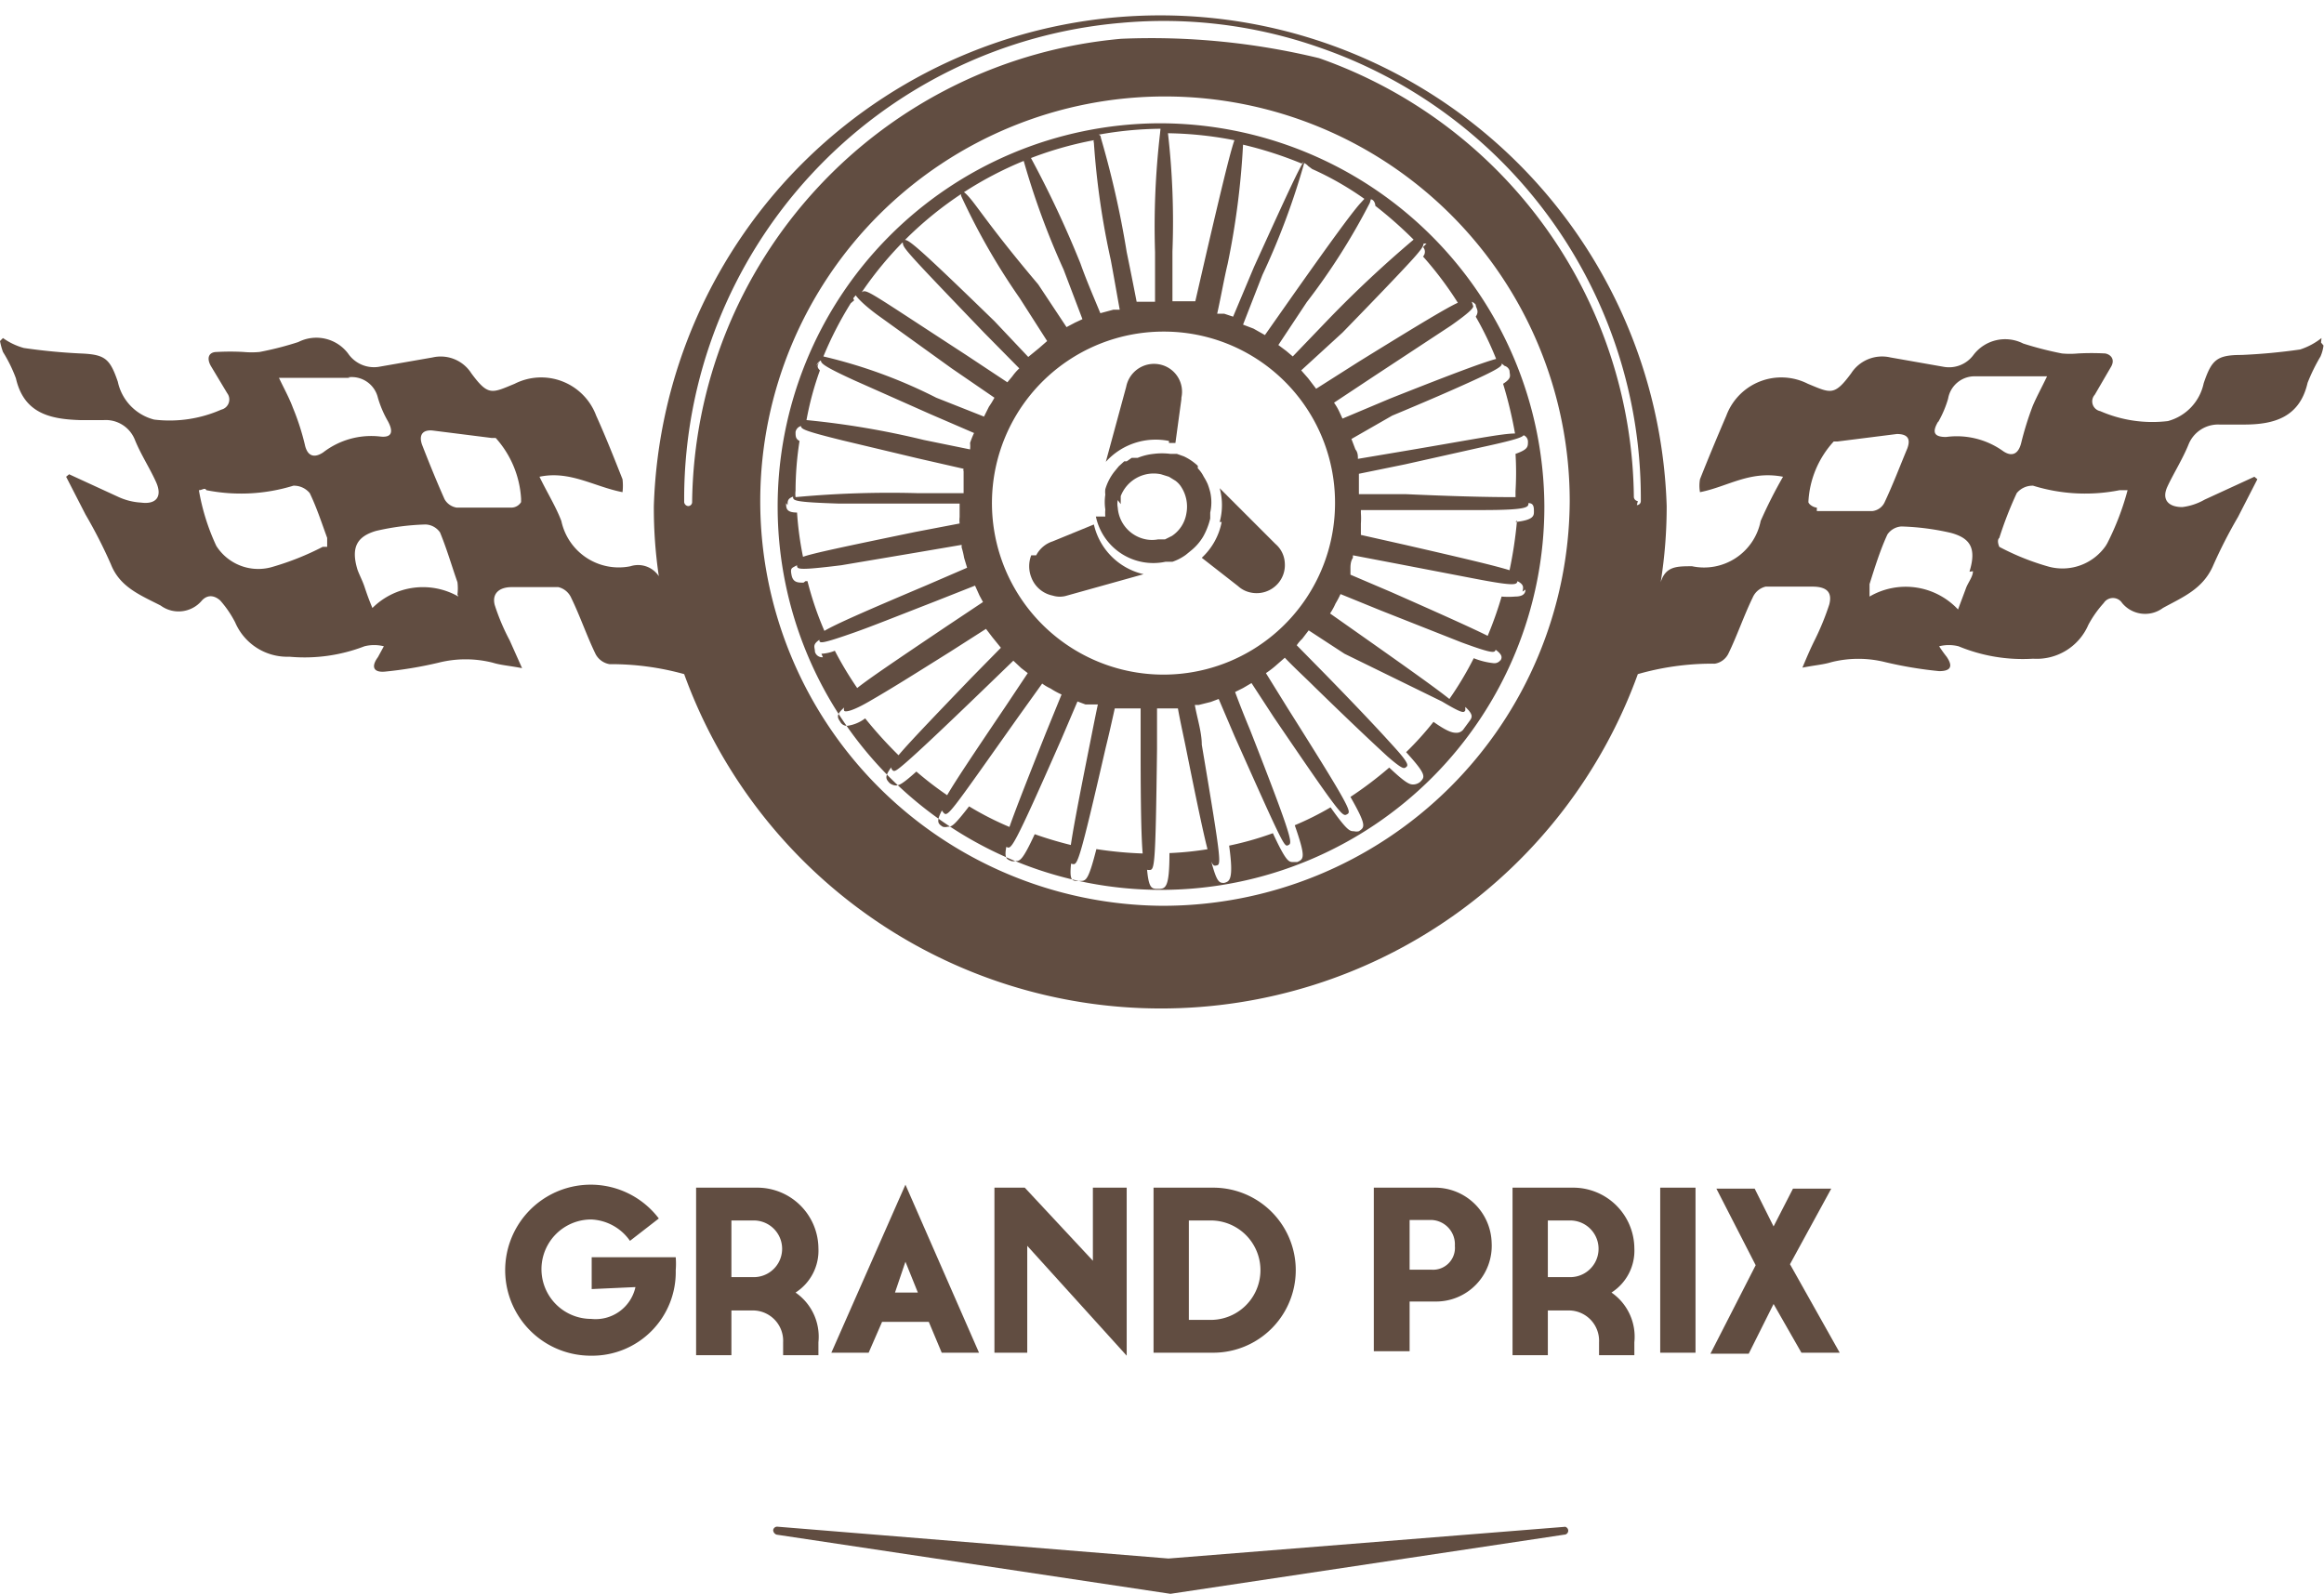 <svg id="Слой_1" data-name="Слой 1" xmlns="http://www.w3.org/2000/svg" viewBox="0 0 46.74 32.06"><defs><style>.cls-1{fill:#614d41;}</style></defs><title>LogoGP</title><path class="cls-1" d="M11.9,25.93v-.64h1.69a1.61,1.61,0,0,1,0,.26,1.68,1.68,0,0,1-1.7,1.72,1.72,1.72,0,1,1,1.36-2.76l-.58.45a1,1,0,0,0-.78-.43,1,1,0,0,0,0,2,.82.82,0,0,0,.89-.64Z"/><path class="cls-1" d="M16,26a1.08,1.08,0,0,1,.46,1v.26h-.71V27a.61.61,0,0,0-.6-.64h-.44v.9H14V23.89h1.23a1.23,1.23,0,0,1,1.23,1.22A1,1,0,0,1,16,26Zm-.84-1.45h-.45v1.14h.45a.57.57,0,1,0,0-1.14Z"/><path class="cls-1" d="M17.74,26.59l-.27.62h-.75l1.49-3.38,1.48,3.38h-.75l-.26-.62Zm.47-1.21L18,26h.46Z"/><path class="cls-1" d="M20,23.89h.61l1.37,1.47V23.89h.68v3.38l-2-2.21v2.15H20Z"/><path class="cls-1" d="M23.2,23.89h1.2a1.66,1.66,0,0,1,0,3.32H23.2Zm1.15,2.66a1,1,0,0,0,0-2h-.44v2Z"/><path class="cls-1" d="M28.85,26.18h-.5v1h-.72V23.89h1.22A1.14,1.14,0,0,1,30,25,1.12,1.12,0,0,1,28.85,26.18Zm-.06-1.64h-.44v1h.44a.44.44,0,0,0,.47-.48A.49.49,0,0,0,28.79,24.54Z"/><path class="cls-1" d="M32.41,26a1.08,1.08,0,0,1,.46,1v.26h-.71V27a.61.61,0,0,0-.6-.64h-.43v.9h-.71V23.89h1.22a1.23,1.23,0,0,1,1.23,1.22A1,1,0,0,1,32.41,26Zm-.83-1.45h-.45v1.14h.45a.57.57,0,0,0,0-1.14Z"/><path class="cls-1" d="M33.39,23.89h.71v3.32h-.71Z"/><path class="cls-1" d="M35.67,26.23l-.5,1H34.4l.91-1.78-.79-1.54h.77l.38.76.39-.76h.77L36,25.43,37,27.21h-.77Z"/><path class="cls-1" d="M46.69,6.8a1.39,1.39,0,0,1-.43.23,11.76,11.76,0,0,1-1.18.11c-.5,0-.6.1-.76.57a1,1,0,0,1-.72.76,2.62,2.62,0,0,1-1.36-.2.2.2,0,0,1-.11-.33l.32-.55c.1-.16,0-.26-.11-.28a5.07,5.07,0,0,0-.55,0,1.71,1.71,0,0,1-.32,0,6.86,6.86,0,0,1-.78-.2.8.8,0,0,0-1,.23.61.61,0,0,1-.59.24l-1.08-.19a.74.74,0,0,0-.79.32c-.34.46-.41.4-.87.21a1.18,1.18,0,0,0-1.64.64c-.18.42-.36.85-.53,1.28a.75.75,0,0,0,0,.26c.56-.11,1-.44,1.67-.31a9.33,9.33,0,0,0-.45.89,1.16,1.16,0,0,1-1.38.91c-.31,0-.53,0-.63.32a9.67,9.67,0,0,0,.12-1.53,10.19,10.19,0,0,0-20.37,0,9.36,9.36,0,0,0,.1,1.41.5.5,0,0,0-.57-.2,1.18,1.18,0,0,1-1.39-.91c-.11-.29-.28-.56-.44-.89.61-.13,1.1.2,1.67.31a1.1,1.1,0,0,0,0-.26c-.17-.43-.34-.86-.53-1.28a1.18,1.18,0,0,0-1.64-.64c-.46.19-.53.25-.87-.21a.73.73,0,0,0-.78-.32l-1.09.19A.63.63,0,0,1,7,7.11a.8.8,0,0,0-1-.23,6.36,6.36,0,0,1-.78.2,1.71,1.71,0,0,1-.32,0,4.75,4.75,0,0,0-.54,0c-.16,0-.21.12-.12.28l.33.55a.21.21,0,0,1-.12.33,2.58,2.58,0,0,1-1.35.2,1,1,0,0,1-.73-.76c-.16-.47-.26-.55-.75-.57A11.69,11.69,0,0,1,.48,7,1.34,1.34,0,0,1,.06,6.8L0,6.86a1.41,1.41,0,0,0,.06.22,2.89,2.89,0,0,1,.26.53c.16.7.68.82,1.28.84l.49,0a.63.63,0,0,1,.62.39c.12.3.3.57.43.86s0,.45-.3.41A1.26,1.26,0,0,1,2.39,10l-1-.46-.06.05.39.76a9.85,9.85,0,0,1,.51,1c.18.46.59.62,1,.83a.61.61,0,0,0,.83-.1c.12-.13.26-.1.37,0a2.14,2.14,0,0,1,.3.44,1.14,1.14,0,0,0,1.09.69A3.35,3.35,0,0,0,7.33,13a.8.8,0,0,1,.39,0l-.12.22c-.14.19-.09.31.14.29a8.11,8.11,0,0,0,1.08-.18,2.23,2.23,0,0,1,1.09,0c.16.05.33.06.59.11l-.25-.56a4.31,4.31,0,0,1-.3-.71c-.06-.23.09-.36.34-.36s.63,0,.94,0a.38.38,0,0,1,.26.22c.18.37.31.76.49,1.13a.39.39,0,0,0,.28.2,5.47,5.47,0,0,1,1.5.2,10.2,10.2,0,0,0,19.18,0,5.42,5.42,0,0,1,1.55-.21.37.37,0,0,0,.27-.2c.18-.37.31-.76.49-1.13a.38.38,0,0,1,.26-.22c.31,0,.63,0,.94,0s.4.13.34.36a5.3,5.3,0,0,1-.29.71c-.08.16-.15.32-.25.56.25-.05.42-.06.58-.11a2.23,2.23,0,0,1,1.09,0,8.11,8.11,0,0,0,1.08.18c.24,0,.28-.1.15-.29A2.53,2.53,0,0,1,39,13a.8.8,0,0,1,.39,0,3.37,3.37,0,0,0,1.5.25A1.13,1.13,0,0,0,42,12.57a2.19,2.19,0,0,1,.31-.44.22.22,0,0,1,.37,0,.6.6,0,0,0,.82.1c.38-.21.79-.37,1-.83a9.85,9.85,0,0,1,.51-1l.39-.76-.06-.05-1,.46a1.2,1.2,0,0,1-.45.15c-.28,0-.42-.15-.3-.41s.31-.56.43-.86a.64.64,0,0,1,.62-.39l.49,0c.6,0,1.12-.14,1.28-.84a3.71,3.71,0,0,1,.26-.53.79.79,0,0,0,.06-.22l-.05-.06M7,7.59A.54.54,0,0,1,7.6,8a2.14,2.14,0,0,0,.2.47c.12.22.08.34-.16.31A1.58,1.58,0,0,0,6.5,9.1c-.18.12-.32.08-.37-.16a4.91,4.91,0,0,0-.24-.74c-.07-.19-.17-.37-.28-.6.52,0,1,0,1.43,0M6.49,11a5.55,5.55,0,0,1-1,.4,1,1,0,0,1-1.14-.42A4.4,4.4,0,0,1,4,9.86c.07,0,.12-.06.15,0a3.58,3.58,0,0,0,1.75-.09.41.41,0,0,1,.33.15c.14.29.24.6.35.9,0,.05,0,.16,0,.18m2.64,1a1.44,1.44,0,0,0-1.73.23c-.08-.19-.12-.31-.16-.43s-.1-.23-.14-.34c-.14-.46,0-.67.37-.78a5,5,0,0,1,1-.13.37.37,0,0,1,.29.16c.14.34.24.69.35,1a1,1,0,0,1,0,.25m1.28-1.86a.23.23,0,0,1-.18.11c-.37,0-.74,0-1.12,0a.34.34,0,0,1-.24-.17c-.16-.36-.31-.73-.45-1.09-.07-.19,0-.31.21-.29l1.19.15.08,0a2,2,0,0,1,.51,1.22m12.88,8.19a8.14,8.14,0,1,1,8.21-8.14,8.18,8.18,0,0,1-8.21,8.14m9.58-8.14a.09.09,0,0,1-.08-.08,9.46,9.46,0,0,0-6.33-8.83A14.32,14.32,0,0,0,22.55.78a9.47,9.47,0,0,0-8.63,9.32.08.08,0,0,1-.08.08.09.09,0,0,1-.08-.08V10A9.61,9.61,0,0,1,22.55.46a9.46,9.46,0,0,1,4,.5A9.59,9.59,0,0,1,33,10v.08a.08.08,0,0,1-.08.08m6.06-1.67a2.14,2.14,0,0,0,.2-.47.54.54,0,0,1,.56-.45c.45,0,.91,0,1.43,0-.11.23-.21.41-.29.6a6.34,6.34,0,0,0-.23.74c-.06.24-.2.28-.37.16a1.6,1.6,0,0,0-1.14-.28c-.24,0-.29-.09-.16-.31m-2.44,1.73c-.06,0-.16-.06-.17-.11a1.94,1.94,0,0,1,.51-1.22l.08,0,1.19-.15c.22,0,.28.1.21.29-.15.36-.29.73-.46,1.09a.31.31,0,0,1-.24.17c-.37,0-.74,0-1.12,0m3.14,1.21c0,.11-.1.23-.14.34s-.09.24-.16.43A1.44,1.44,0,0,0,37.6,12c0-.12,0-.19,0-.25.11-.35.22-.7.36-1a.37.37,0,0,1,.28-.16,5,5,0,0,1,1,.13c.4.11.51.32.37.78m2.74-.52a1.06,1.06,0,0,1-1.14.42,5,5,0,0,1-1-.4s-.06-.13,0-.18a7.61,7.61,0,0,1,.35-.9.41.41,0,0,1,.33-.15,3.54,3.54,0,0,0,1.74.09s.09,0,.16,0a5.41,5.41,0,0,1-.41,1.07"/><path class="cls-1" d="M22.54,10.14v-.05l0-.11a.71.71,0,0,1,.81-.44l.16.05.13.08s0,0,0,0a.47.47,0,0,1,.1.1.73.73,0,0,1,.12.56.67.67,0,0,1-.29.45l-.14.07h0l-.14,0a.65.65,0,0,1-.24,0,.7.7,0,0,1-.57-.64.38.38,0,0,1,0-.15m-.44.33a1.18,1.18,0,0,0,1.4.91l.14,0a1,1,0,0,0,.27-.14l.11-.09a1.05,1.05,0,0,0,.24-.28,1.42,1.42,0,0,0,.14-.36s0-.08,0-.12a.94.94,0,0,0,0-.41,1.42,1.42,0,0,0-.05-.16,1.09,1.09,0,0,0-.08-.15.66.66,0,0,0-.12-.17h0s0,0,0,0l0-.05a1.07,1.07,0,0,0-.28-.19l-.14-.05-.13,0a1.32,1.32,0,0,0-.34,0,1.16,1.16,0,0,0-.32.08l-.12,0-.1.07-.05,0,0,0-.11.1-.09.11a1.06,1.06,0,0,0-.18.35h0a.43.43,0,0,0,0,.11v0a1,1,0,0,0,0,.3.78.78,0,0,0,0,.14"/><path class="cls-1" d="M20.74,11.17a.61.61,0,0,0,0,.44.58.58,0,0,0,.43.37.48.48,0,0,0,.29,0h0L23,11.55a1.33,1.33,0,0,1-1-1l-.83.34h0a.57.57,0,0,0-.33.28"/><path class="cls-1" d="M24.57,10.5a1.32,1.32,0,0,1-.4.72l.73.57h0a.53.53,0,0,0,.26.13.57.57,0,0,0,.54-.18.56.56,0,0,0,.14-.41.54.54,0,0,0-.19-.39h0L24.53,9.82a1.29,1.29,0,0,1,0,.68"/><path class="cls-1" d="M30.51,10.47a8.48,8.48,0,0,1-.15,1c-.29-.09-.88-.23-2.1-.51l-.89-.2c0-.08,0-.15,0-.23a1.48,1.48,0,0,0,0-.21v-.06h.93l1.51,0c.93,0,.93-.06.93-.14h0c.11,0,.11.09.11.17s0,.17-.37.21m.2,1.36c0,.1-.08.14-.21.14a1.59,1.59,0,0,1-.27,0,7.41,7.41,0,0,1-.28.79c-.28-.14-.83-.39-1.94-.88l-.82-.35s0-.09,0-.13,0-.14.05-.21a.43.43,0,0,1,0-.05l.89.17,1.56.3c.83.16.84.12.86.05v0c.13.07.12.12.1.21m-.42,1.33a.15.15,0,0,1-.16.11,1.47,1.47,0,0,1-.4-.1,6.83,6.83,0,0,1-.49.82c-.25-.2-.74-.55-1.69-1.22l-.71-.5a1.28,1.28,0,0,0,.11-.2,1.74,1.74,0,0,0,.1-.19l0,0,.81.33,1.62.64c.65.24.67.21.69.15s0,0,0,0c.15.11.13.16.09.24m-.73,1.35a.17.17,0,0,1-.14.08c-.07,0-.16,0-.47-.22a6.31,6.31,0,0,1-.55.61c.42.46.38.5.28.6a.23.23,0,0,1-.13.05c-.07,0-.13,0-.49-.34a7.59,7.59,0,0,1-.78.59c.33.58.29.61.17.69a.2.2,0,0,1-.1,0c-.08,0-.13,0-.47-.48a6,6,0,0,1-.72.36c.23.66.18.68.05.74h-.08c-.09,0-.14,0-.41-.58a6.36,6.36,0,0,1-.88.25c.1.71,0,.72-.1.75h0c-.11,0-.16,0-.32-.68a6.43,6.43,0,0,1-.78.08c0,.71-.08.72-.23.72s-.21,0-.24-.71a7.79,7.79,0,0,1-1-.09c-.16.63-.21.64-.32.64h-.05c-.15,0-.2,0-.09-.71a7.67,7.67,0,0,1-.78-.23c-.25.54-.3.54-.39.54a.15.15,0,0,1-.08,0c-.13-.05-.18-.07,0-.67a6.15,6.15,0,0,1-.85-.43c-.31.4-.35.41-.43.41a.19.19,0,0,1-.1,0c-.12-.08-.16-.11.14-.6a6.94,6.94,0,0,1-.67-.51c-.29.26-.35.28-.42.28h0a.23.23,0,0,1-.12-.05c-.09-.1-.13-.14.21-.53a8.53,8.53,0,0,1-.7-.77.76.76,0,0,1-.36.15.15.15,0,0,1-.14-.08c-.06-.09-.09-.14.08-.29a.08.08,0,0,0,0,.07s.05.07.5-.19.8-.48,1.63-1l.72-.46,0,0,.13.17.17.21-.59.6c-.75.78-1.17,1.22-1.39,1.47s-.25.33-.21.38.06.05.29-.15.68-.62,1.55-1.46l.6-.58h0l.16.15.13.1h0l-.46.69c-1.35,2-1.33,2-1.24,2.11s.1.07,1.51-1.92l.48-.67a1,1,0,0,0,.17.1,1.55,1.55,0,0,0,.22.12l0,0-.31.76c-.9,2.26-.88,2.27-.79,2.31s.12.05,1.1-2.18l.32-.75.16.06.17,0,.08,0c-.06.28-.11.54-.16.79-.48,2.4-.45,2.4-.35,2.42s.13,0,.67-2.35c.06-.24.12-.51.18-.78l.14,0,.27,0h.11c0,.28,0,.55,0,.81,0,2.44.06,2.44.17,2.44s.13,0,.16-2.44c0-.26,0-.53,0-.81h.28l.14,0c.05.28.11.54.16.79.48,2.39.51,2.39.61,2.37s.12,0-.29-2.43c0-.25-.09-.52-.14-.8l.08,0,.24-.06.16-.06.32.75c1,2.24,1,2.23,1.08,2.19s.12-.05-.77-2.32c-.1-.24-.2-.49-.3-.76l0,0,.16-.08.17-.1.45.69c1.36,2,1.38,2,1.47,1.95s.11-.07-1.19-2.13l-.44-.71h0a1.84,1.84,0,0,0,.22-.17l.16-.14h0c.2.21.41.4.6.59.79.77,1.23,1.18,1.47,1.4l.07.06c.24.2.26.18.3.15s.06-.07-.21-.37-.63-.69-1.4-1.48l-.59-.6a.69.69,0,0,1,.11-.13l.13-.17v0l.72.47L29,14.11c.42.25.44.23.47.18a0,0,0,0,0,0-.07c.17.16.14.21.08.29m-13-1.29h0a.15.15,0,0,1-.16-.11c0-.09-.06-.14.09-.24a0,0,0,0,0,0,0c0,.07,0,.1.71-.15.34-.12.84-.32,1.61-.62l.81-.32a.05.05,0,0,0,0,0l.09.2.07.13-.72.48c-1.1.74-1.6,1.08-1.81,1.25a7.09,7.09,0,0,1-.45-.75.81.81,0,0,1-.27.06m-.36-1.43c-.11,0-.21,0-.24-.15s0-.14.11-.2h0c0,.08,0,.11.89,0l1.54-.26.88-.15a.43.43,0,0,1,0,.05,1.6,1.6,0,0,1,.05.21l.06.2-.81.35c-1.3.55-1.84.79-2.06.92a6.56,6.56,0,0,1-.34-1H16.2m-.36-1.53c0-.08,0-.13.11-.17h0c0,.08,0,.11.93.14l1.5,0h.92v.06c0,.07,0,.14,0,.21a.57.57,0,0,0,0,.13l-.89.17c-1.5.31-2.06.43-2.26.5a6.57,6.57,0,0,1-.12-.89c-.22,0-.22-.09-.22-.19M16,8.69a.15.15,0,0,1,.11-.12c0,.06.07.1.84.29l1.51.36.92.21a.07.07,0,0,0,0,.05l0,.21,0,.23h-.93A20.46,20.46,0,0,0,16,10a.53.53,0,0,1,0-.13,6.61,6.61,0,0,1,.08-1C16,8.83,16,8.77,16,8.69m.42-1.34a.19.19,0,0,1,.09-.1c0,.06.06.12.67.4l1.53.68.88.38v0a1.67,1.67,0,0,0-.08.2.65.65,0,0,1,0,.13l-.93-.19a16.85,16.85,0,0,0-2.36-.4,6.2,6.2,0,0,1,.27-1c-.07-.07-.05-.11,0-.18m.69-1.23A.18.18,0,0,1,17.16,6s0,0,.05-.06h0s.08.13.43.39l1.5,1.08L20,8l0,0a1.74,1.74,0,0,1-.11.18l-.1.2L18.83,8a10.05,10.05,0,0,0-2.27-.83,7.21,7.21,0,0,1,.55-1.07M22,2.82a.06.06,0,0,0,0,.05,15.8,15.8,0,0,0,.34,2.36c.06.32.12.67.18,1l-.13,0-.26.07,0,0c-.14-.34-.28-.66-.4-1a20.89,20.89,0,0,0-1-2.13c-.05-.09-.08-.08-.11-.07s-.05,0-.05.07a15.48,15.48,0,0,0,.82,2.25l.38,1-.15.07-.17.09h0l-.57-.86C20,4.68,19.68,4.19,19.52,4s-.16-.14-.19-.12,0,0,0,.06A13.37,13.37,0,0,0,20.51,6l.55.86L20.9,7l-.22.18L20,6.46c-1.75-1.7-1.77-1.68-1.84-1.61s0,0,0,.05.06.13.26.35.64.68,1.37,1.44l.71.72h0a1.07,1.07,0,0,0-.14.16l-.1.12-.83-.55c-2-1.3-2-1.33-2.1-1.26A7.27,7.27,0,0,1,22,2.82m1.33-.13h0s0,0,0,0a16.24,16.24,0,0,0-.1,2.38c0,.33,0,.68,0,1h-.37c-.07-.36-.14-.71-.2-1a19,19,0,0,0-.52-2.3s0-.06-.05-.06a7.26,7.26,0,0,1,1.25-.12m3.51,7.52a3.45,3.45,0,1,1-3.45-3.44,3.44,3.44,0,0,1,3.45,3.44m-2-7.35,0,0c-.07.16-.2.67-.58,2.3l-.23,1h-.07l-.16,0h-.23c0-.37,0-.72,0-1a15.64,15.64,0,0,0-.09-2.38s0,0,0,0a7.46,7.46,0,0,1,1.43.16m1.3.41,0,0c-.11.17-.34.67-1,2.12l-.42,1,0,0-.18-.06-.14,0c.08-.36.14-.71.21-1A15.89,15.89,0,0,0,25,2.91v0a7.74,7.74,0,0,1,1.18.38m.21.11A6.14,6.14,0,0,1,27.44,4l-.1.11c-.18.21-.54.7-1.31,1.79l-.59.84h0l-.23-.13L25,6.53l.39-1a14.64,14.64,0,0,0,.84-2.25.24.24,0,0,1,.08.06m1.26.67c.05,0,.09.07.09.13a8.32,8.32,0,0,1,.77.68,23.2,23.2,0,0,0-1.71,1.6L26,7.17l-.13-.11-.16-.12.57-.86a13,13,0,0,0,1.27-2h0m1.07.89a.14.14,0,0,1,0,.19,7.07,7.07,0,0,1,.7.93c-.2.09-.69.38-2,1.19l-.85.54-.16-.21-.14-.16h0L27,6.69c.72-.74,1.13-1.17,1.36-1.42s.27-.32.27-.37l.06,0m.91,1.17a.18.18,0,0,1,.08.06c0,.07.08.12,0,.24a6.65,6.65,0,0,1,.41.85c-.23.06-.78.26-2.14.8L27,8.42l-.06-.13a1.18,1.18,0,0,0-.11-.19l0,0,.83-.55,1.52-1c.37-.26.45-.35.45-.39m.63,1.2a.14.14,0,0,1,.1.1c0,.09.06.14-.13.26a8.56,8.56,0,0,1,.24,1c-.26,0-.85.12-2.21.35l-.95.16c0-.06,0-.13-.05-.19l-.08-.21v0L28,8.36c.72-.3,1.2-.51,1.53-.66.62-.28.69-.34.67-.39m.43,1.44a.14.14,0,0,1,.1.13c0,.11,0,.16-.25.25a6.28,6.28,0,0,1,0,.75V10c-.28,0-.88,0-2.21-.06h-.94V9.8c0-.08,0-.15,0-.22V9.53l.93-.19L29.78,9c.83-.18.88-.22.87-.28M23.29,2.48a7.71,7.71,0,1,0,7.77,7.7,7.74,7.74,0,0,0-7.77-7.7"/><path class="cls-1" d="M23.51,8.91l.13,0,.12-.88h0V8h0a.56.56,0,0,0-.44-.67.57.57,0,0,0-.67.45h0l-.41,1.51a1.35,1.35,0,0,1,1.27-.42"/><path class="cls-1" d="M31.5,30.71l-8,.64-7.86-.64a.08.08,0,0,0-.09.07.1.1,0,0,0,.07.09l7.92,1.19h0l7.92-1.19a.08.08,0,0,0,0-.16"/></svg>
